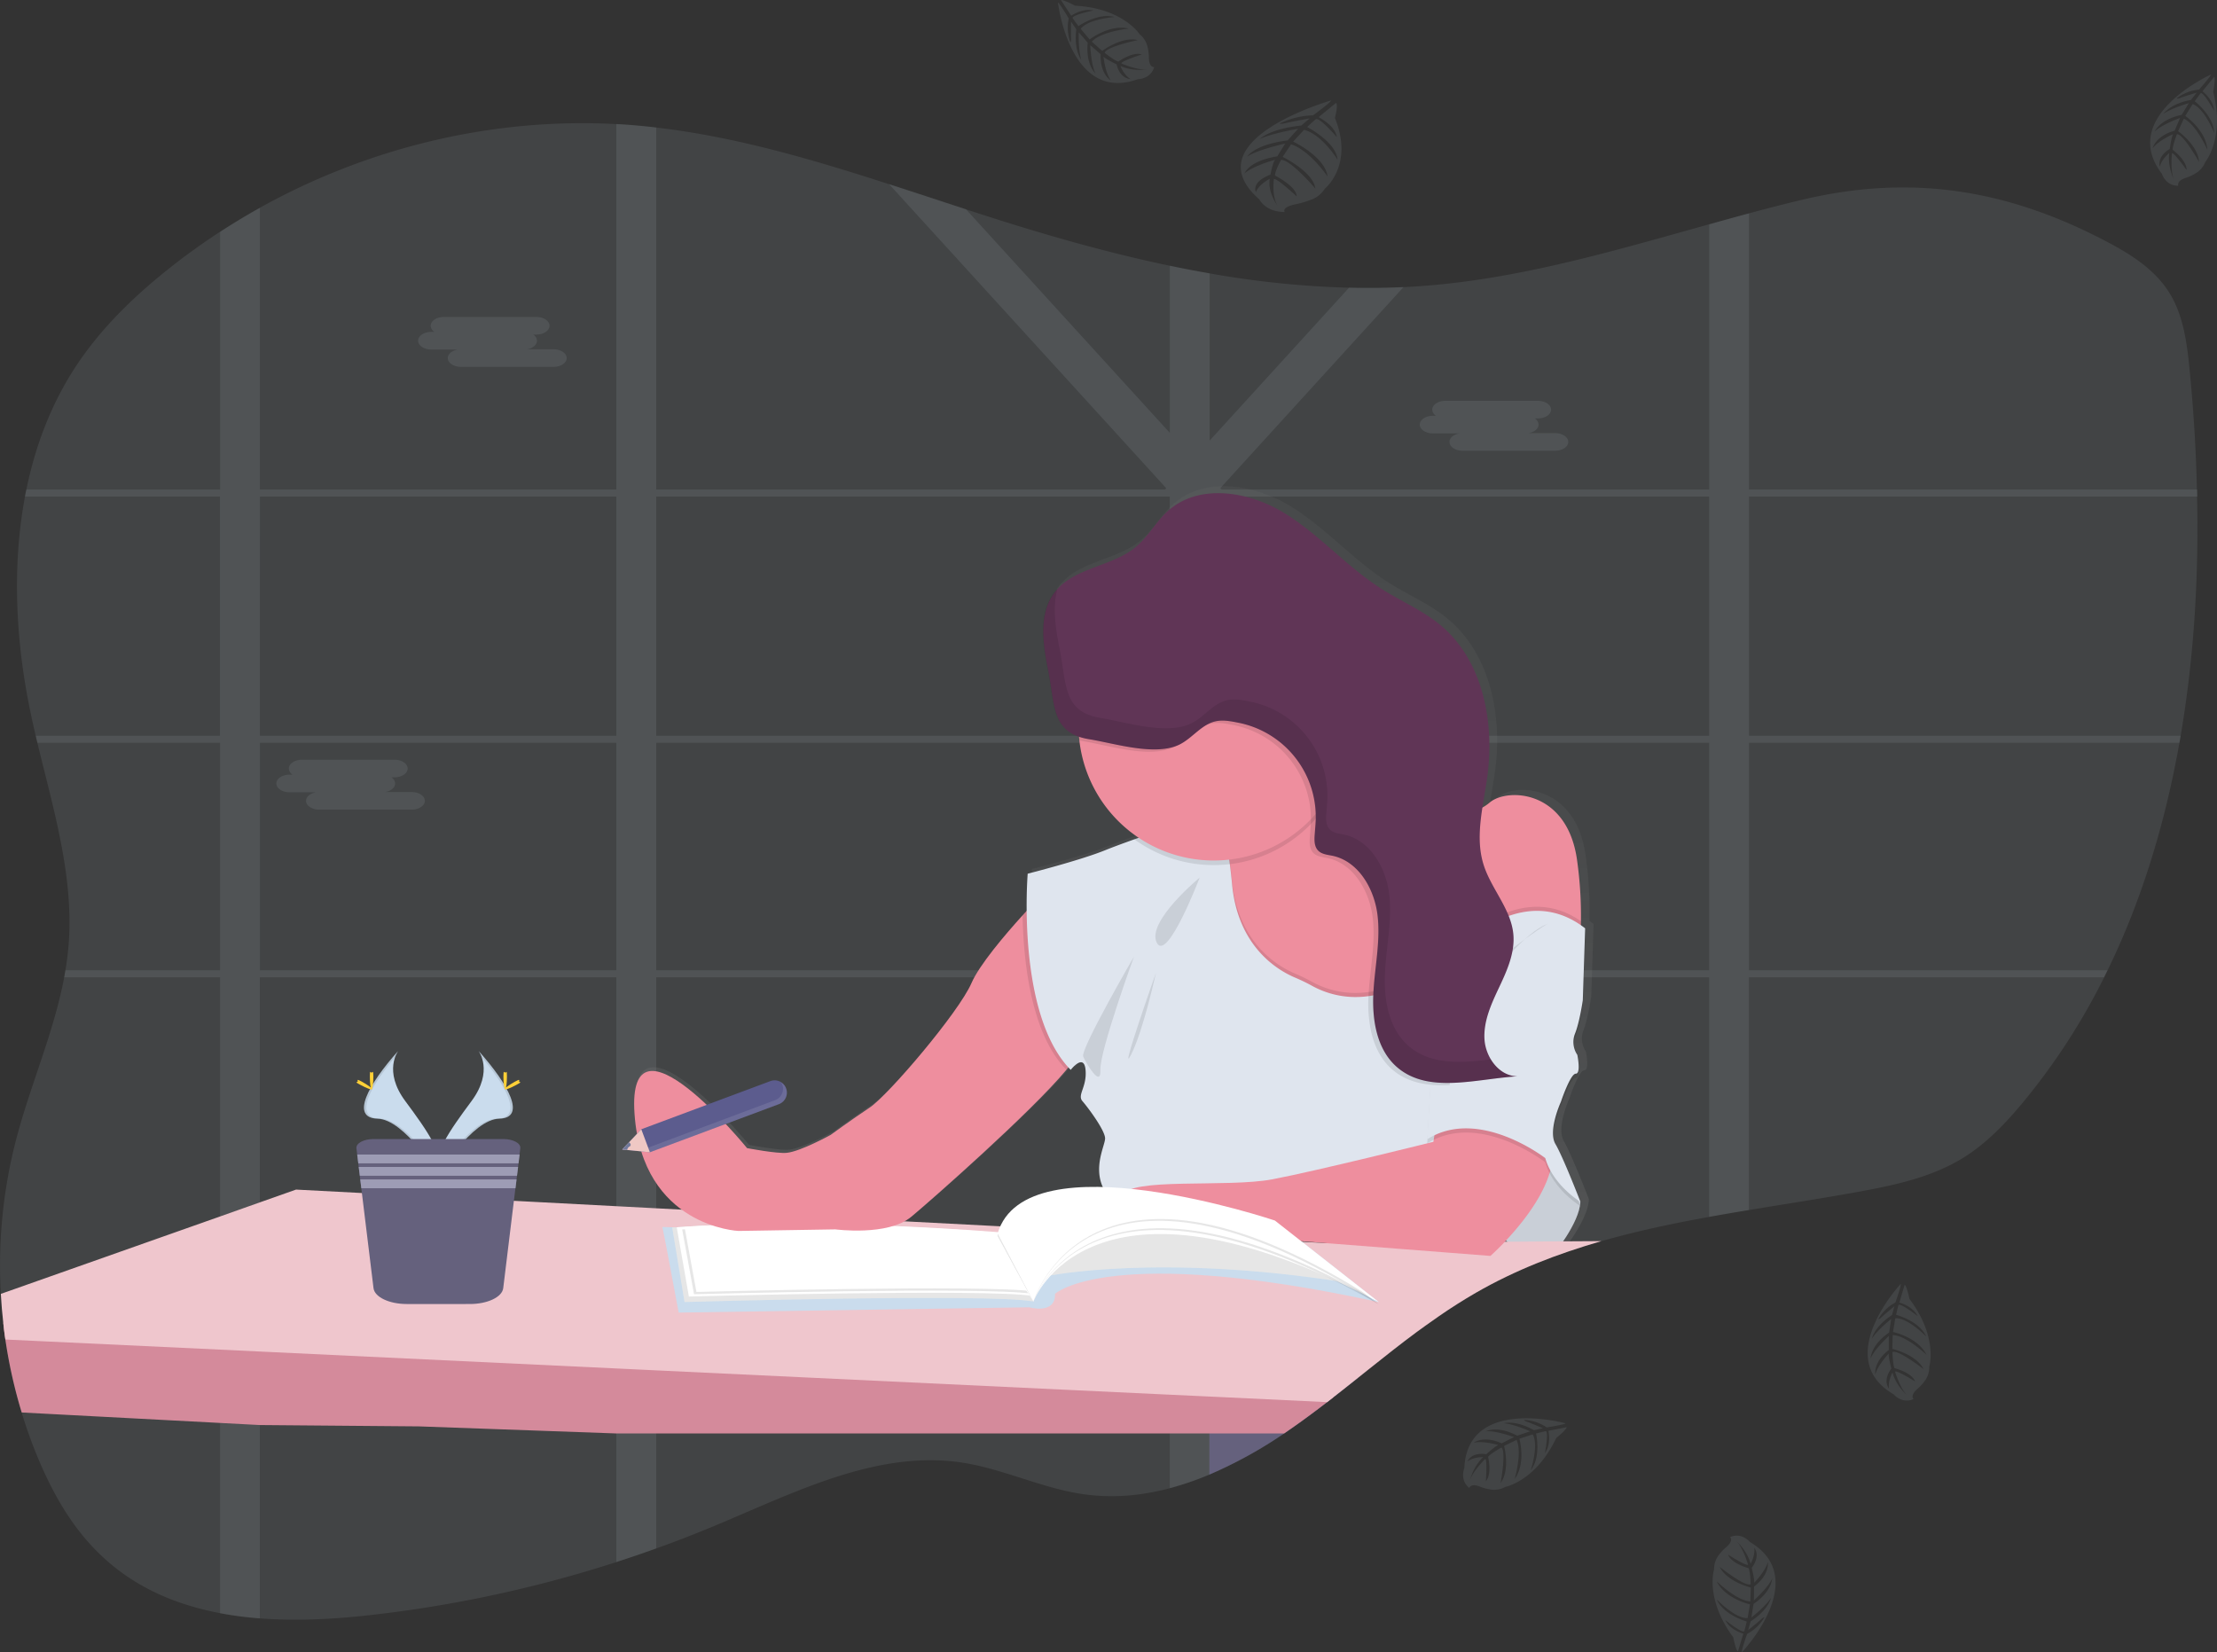 <svg id="0fa3c922-2890-4e83-a6a7-5bb6074ca9fa" data-name="Layer 1" xmlns="http://www.w3.org/2000/svg" xmlns:xlink="http://www.w3.org/1999/xlink" width="1059.13" height="789.41" viewBox="0 0 1059.13 789.41"><rect x="0" y="0" width="1059.13" height="789.41" fill="#333333" stroke="none"/><defs><linearGradient id="5f966abe-ca91-49e1-9c3c-162f077ee9a1" x1="602.85" y1="654.57" x2="602.85" y2="287.56" gradientUnits="userSpaceOnUse"><stop offset="0" stop-color="gray" stop-opacity="0.25"/><stop offset="0.54" stop-color="gray" stop-opacity="0.12"/><stop offset="1" stop-color="gray" stop-opacity="0.1"/></linearGradient></defs><title>studying</title><path d="M1112.21,406.81c-.19,1.12-.38,2.24-.59,3.36-6.78,38.14-17.85,74.91-34.31,108.67q-.81,1.68-1.65,3.36A310.57,310.57,0,0,1,1037,581.82c-8.2,9.89-17.14,19.28-27.77,26.06-14.9,9.5-32.32,13.36-49.44,16.52-17.79,3.29-35.81,6-53.79,9q-9.56,1.56-19,3.27c-17.37,3.14-34.61,6.77-51.44,11.58-20.81,6-41,13.73-60,24.68q-2.28,1.3-4.51,2.67c-1.49.9-3,1.82-4.45,2.76s-2.91,1.87-4.35,2.82l-2.22,1.5c-.73.48-1.45,1-2.17,1.48-2.14,1.46-4.25,3-6.36,4.48l-.08.06c-1.39,1-2.77,2-4.15,3-7.79,5.77-15.41,11.81-23,17.87l-4.79,3.83q-3.71,2.94-7.42,5.87c-1.45,1.15-2.92,2.29-4.38,3.43-1.06.83-2.11,1.66-3.19,2.48-5.41,4.17-10.89,8.25-16.48,12.15-1.33.93-2.68,1.86-4,2.77a210.89,210.89,0,0,1-35.54,19.58l-.16.07a141,141,0,0,1-18.88,6.51c-3.69,1-7.38,1.79-11.12,2.41a98.28,98.28,0,0,1-30.15.52c-19.69-2.79-38.14-12-57.78-15.08-40.52-6.29-79.87,14-118,29.93q-14,5.86-28.31,11-9.48,3.42-19.05,6.51a599.78,599.78,0,0,1-119.53,25.57c-16.58,1.81-33.87,2.67-50.75,1.37a171.42,171.42,0,0,1-19-2.47c-21.37-4-41.32-12.49-57.39-28C105,785.33,95.58,768.74,88.4,751.43Q84.07,741,80.77,730.09A238,238,0,0,1,73,695.26c-.39-2.66-.74-5.33-1-8q-.78-6.87-1.16-13.8a239,239,0,0,1,7.11-73c6.81-26.39,18.17-51.66,23.17-78.3.21-1.12.4-2.24.59-3.36q1-6,1.52-12.22C105.75,474,96,442.11,88.3,410.17c-.27-1.12-.54-2.24-.8-3.36q-1.25-5.31-2.37-10.63C78,362.4,76.05,326.25,82.38,292.54c.2-1.12.43-2.25.66-3.36,4.27-20.88,11.81-40.74,23.36-58.43,11.85-18.16,27.41-33.27,44-46.55q12.15-9.7,25.13-18.15,9.33-6.06,19-11.47c52.09-29,111.52-43.17,170.28-40q4.67.24,9.32.64,4.88.42,9.73,1c37.83,4.37,74.64,15.2,111.23,27.05,12.26,4,24.49,8,36.72,12q8.16,2.66,16.31,5.25c26.65,8.41,53.74,16,81.08,21.72q9.51,2,19,3.65a449.08,449.08,0,0,0,66.59,6.86q13,.32,26-.27,6.57-.3,13.15-.88c45.31-3.88,89-16.89,132.87-29.11,6.34-1.77,12.69-3.53,19-5.23,8.34-2.24,16.69-4.41,25.07-6.41,52.18-12.53,98.68-5.33,147.19,20.51,11,5.87,22,12.95,28.8,23.91s8.45,24.53,9.71,37.59c1.78,18.58,3,37.42,3.39,56.34,0,1.12,0,2.24.07,3.36C1120.92,330.87,1118.59,369.47,1112.21,406.81Z" transform="translate(-70.44 -55.29)" fill="#cadced" opacity="0.1"/><path d="M766.12,518.84h-3.41v1.49l0,1.87h3.86Zm-38.65,0a.22.22,0,0,0,0,.08l-.3,2.78,0,.25,0,.25h29.6V522l2.11-3.16Zm-79.15,0V410.17h34c-.36-.3-.73-.6-1.11-.88l-.5-.38c-.21-.17-.42-.33-.64-.48s-.74-.53-1.13-.79-.63-.43-1-.64l-.23-.15-.05,0H648.32v-5.95l-.79.38-.84.47-.06,0-.18.11-.52.34c-.18.11-.36.22-.53.34-.52.35-1,.73-1.55,1.12l-.5.4c-.34.26-.66.53-1,.8-1.33,1.09-2.64,2.23-4,3.28-.34.27-.68.53-1,.78a25.81,25.81,0,0,1-2.26,1.48,10.74,10.74,0,0,1-1,.55l-.56.26-.51.22h0a21.24,21.24,0,0,1-3.72,1.18V518.84h-51c0,.12.07.23.1.35.28,1,.56,2,.83,3h50.08V638.68l.78,0,.89.06,1.62.12,2.62.26,1.18.14,1.3.16.19,0c.75.1,1.51.22,2.28.34l.49.08,1.1.18,1.58.28h0l3.79-.2h0l.52.11c.21,0,.42.08.64.13V522.2H727.1l0-.25,0-.25.3-2.78a.22.22,0,0,1,0-.08Zm117.8,0h-3.41v1.49l0,1.87h3.86Zm-40.78,0L725,522.2h32.93l2.24-3.36Zm-77,0V410.17h34c-.36-.3-.73-.6-1.11-.88l-.5-.38c-.21-.17-.42-.33-.64-.48s-.74-.53-1.13-.79-.63-.43-1-.64l-.23-.15-.07,0H648.32v-5.95l-.79.38-.84.47-.06,0-.18.11-.52.34c-.18.11-.36.22-.53.34-.52.35-1,.73-1.55,1.12l-.5.4c-.34.26-.66.53-1,.8-1.33,1.09-2.64,2.23-4,3.28-.34.27-.68.53-1,.78a25.81,25.81,0,0,1-2.26,1.48,10.74,10.74,0,0,1-1,.55l-.56.26-.51.22h0a21.24,21.24,0,0,1-3.72,1.18V518.84h-51c0,.12.07.23.1.35.28,1,.57,2,.84,3h50.07V638.67l.78.05.89.06,1.62.12,2.62.26,1.18.14,1.3.16.19,0c.75.1,1.51.22,2.28.34l.49.08,1.1.18,1.58.28h0l3.79-.2h0l.52.11c.21,0,.42.08.64.13V522.2H725l.36-3.36ZM906,292.54h214.23c0-1.12,0-2.24-.07-3.36H906V157.24c-6.36,1.7-12.71,3.46-19,5.23V289.18H654l-.59-.64.89-1h0l86.66-95.11q-13,.6-26,.27L648.32,265.8V185.87q-9.54-1.65-19-3.65v79.9L531.89,155.25c-12.23-4-24.46-8.07-36.72-12L627.6,288.54l-.59.64H383.94v-173q-4.86-.55-9.73-1-4.65-.41-9.32-.64V289.18H194.61V154.58q-9.69,5.4-19,11.47V289.18H83c-.23,1.11-.46,2.24-.66,3.36h93.19V406.81H87.5c.26,1.12.53,2.24.8,3.36h87.27V518.84H101.68c-.19,1.12-.38,2.24-.59,3.36h74.48V826.05a171.42,171.42,0,0,0,19,2.47V522.2H364.89V801.58q9.58-3.11,19.05-6.51V522.2H629.28V766.3a141,141,0,0,0,18.88-6.51l.16-.07V522.2H886.94V636.67q9.49-1.71,19-3.27V522.2h169.67q.84-1.68,1.65-3.36H906V410.17h205.63c.21-1.12.4-2.24.59-3.36H906Zm-711.38,0H364.89V406.81H194.61Zm0,226.3V410.17H364.89V518.84Zm189.33-226.3H629.28V406.81H383.94Zm0,226.3V410.17H629.28V518.84Zm503,0H648.32V410.17H886.94Zm0-112H648.32V295.6l3.35-3.06H886.94Zm-159.47,112a.22.22,0,0,0,0,.08l-.3,2.78,0,.25,0,.25h29.6V522l2.11-3.16Zm38.65,0h-3.41v1.49l0,1.87h3.86Zm-117.8,0V410.17h34c-.36-.3-.73-.6-1.11-.88l-.5-.38c-.21-.17-.42-.33-.64-.48s-.74-.53-1.13-.79-.63-.43-1-.64l-.23-.15-.05,0H648.32v-5.95l-.79.38-.84.47-.06,0-.18.11-.52.34c-.18.11-.36.22-.53.34-.52.35-1,.73-1.55,1.12l-.5.4c-.34.26-.66.53-1,.8-1.33,1.09-2.64,2.23-4,3.28-.34.27-.68.53-1,.78a25.81,25.81,0,0,1-2.26,1.48,10.74,10.74,0,0,1-1,.55l-.56.26-.51.22h0a21.24,21.24,0,0,1-3.72,1.18V518.84h-51c0,.12.07.23.1.35.28,1,.56,2,.83,3h50.08V638.68l.78,0,.89.06,1.62.12,2.62.26,1.18.14,1.3.16.19,0c.75.1,1.51.22,2.28.34l.49.08,1.1.18,1.58.28h0l3.79-.2h0l.52.11c.21,0,.42.08.64.13V522.2H727.1l0-.25,0-.25.3-2.78a.22.22,0,0,1,0-.08Z" transform="translate(-70.44 -55.29)" fill="#cadced" opacity="0.1"/><path d="M276.48,213.86H278a3.64,3.64,0,0,1-1.81-2.93h0c0-2.32,2.84-4.21,6.31-4.21h44.15c3.47,0,6.31,1.89,6.31,4.21h0c0,2.31-2.84,4.21-6.31,4.21h-1.47a3.65,3.65,0,0,1,1.8,2.93c0,2-2.06,3.64-4.82,4.09h12.71c3.46,0,6.3,1.89,6.3,4.21s-2.84,4.2-6.3,4.2H290.67c-3.46,0-6.3-1.89-6.3-4.2,0-2,2.06-3.64,4.82-4.09H276.48c-3.46,0-6.3-1.89-6.3-4.21S273,213.86,276.48,213.86Z" transform="translate(-70.44 -55.29)" fill="#cadced" opacity="0.1"/><path d="M755,253.93h1.48a3.65,3.65,0,0,1-1.81-2.94h0c0-2.31,2.84-4.2,6.31-4.2h44.15c3.47,0,6.31,1.89,6.31,4.2h0c0,2.32-2.84,4.21-6.31,4.21h-1.47a3.66,3.66,0,0,1,1.8,2.94c0,2-2.06,3.63-4.82,4.08h12.71c3.46,0,6.3,1.9,6.3,4.21s-2.84,4.21-6.3,4.21H769.21c-3.46,0-6.3-1.89-6.3-4.21,0-2,2.06-3.64,4.82-4.08H755c-3.46,0-6.3-1.9-6.3-4.21S751.56,253.93,755,253.93Z" transform="translate(-70.44 -55.29)" fill="#cadced" opacity="0.1"/><path d="M208.75,425.4h1.48a3.66,3.66,0,0,1-1.8-2.94h0c0-2.31,2.83-4.21,6.3-4.21h44.15c3.47,0,6.31,1.9,6.31,4.21h0c0,2.32-2.84,4.21-6.31,4.21h-1.47a3.66,3.66,0,0,1,1.8,2.94c0,2-2.06,3.63-4.82,4.08H267.1c3.47,0,6.3,1.89,6.3,4.21s-2.83,4.21-6.3,4.21H222.94c-3.46,0-6.3-1.9-6.3-4.21,0-2,2.07-3.64,4.82-4.09H208.75c-3.46,0-6.3-1.89-6.3-4.2S205.29,425.4,208.75,425.4Z" transform="translate(-70.44 -55.29)" fill="#cadced" opacity="0.1"/><path d="M719.36,713.44q-3.71,2.94-7.42,5.87c-1.45,1.15-2.92,2.29-4.38,3.43-1.06.83-2.11,1.66-3.19,2.48-5.41,4.17-10.89,8.25-16.48,12.15-1.33.93-2.68,1.86-4,2.77a210.89,210.89,0,0,1-35.54,19.58l-.16.07V713.44Z" transform="translate(-70.44 -55.29)" fill="#65617d"/><path d="M830.64,531.28l1.12-34.55c-.67-.52-1.35-1-2-1.48A184.18,184.18,0,0,0,828,464.44c-4.52-34.55-33.87-35.3-42.15-28.17a20,20,0,0,1-3.57,2.46c.75-4.93,1.68-9.87,2.35-14.75,3.62-26.32-2-55.93-22.42-72.94-8.55-7.11-19-11.48-28.39-17.43C717,323,703.71,307.33,686.7,297s-40.9-14.2-55.74-.92c-5.75,5.14-9.46,12.27-15.36,17.23-11,9.24-28.15,9.85-37.75,20.17h0c-.48.52-.94,1.05-1.38,1.61-8,10.26-5.81,24.81-3.26,37.54,3.07,15.32,1.8,27.6,14.94,32,.05.61.09,1.22.16,1.82a64.91,64.91,0,0,0,28.56,46.72l-2.13.76c-5.68,2-10.79,3.94-14.06,5.27-12,4.89-37.26,11.26-37.26,11.26s-.6,7.2-.49,17.82c-8.42,9.15-22.47,25.23-26.6,34.76-6,13.9-39.9,53.71-48.93,59.72s-18.82,13.14-18.82,13.14-14.3,7.89-21.07,8.64c-4.69.52-19.2-2.26-19.2-2.26s-57.95-71-54.19-16.52,50.05,56.33,50.05,56.33l46.67-.75s25.22,3.38,36.51-6c9.64-8,59.6-51.89,75.65-71.8.37.41.74.81,1.13,1.2,0,0,6.39-8.26,7.15,0s-4.15,12-1.51,15,10.54,13.52,10.91,17.65-10.53,21,7.9,33.8c.29.2.6.39.94.58,3.29,7.49,13.75,14.82,13.75,14.82l56.45-.75,106.51,8.26s3.17-2.79,7.46-7.35c5.73,5.26,13.68,9.77,22.64,7,0,0,12.8-15.39,13.18-25.53,0,0-8.28-21.41-12-27.79s2.64-20.28,2.64-20.28,4.51-13.52,7.15-13.52.75-9,.75-9a10.94,10.94,0,0,1-1.13-10.14C829.13,541.8,830.64,531.28,830.64,531.28Z" transform="translate(-70.44 -55.29)" fill="url(#5f966abe-ca91-49e1-9c3c-162f077ee9a1)"/><path d="M766.79,523.5l-4,4.68h0L746.63,547l-21.11,1.28-33.79,2.08s-45.56-54.9-37-66.85c3.11-4.31,3.62-10,3-15.37-.08-.74-.19-1.48-.32-2.21a63.89,63.89,0,0,0-5.32-16.4l1.12-.51.72-.33,39.84-18.18,9.86-4.5a26.62,26.62,0,0,0,2.7,7.78c.19.38.4.76.62,1.12,13.59,22.5,57.17,8.27,57.17,8.27Z" transform="translate(-70.44 -55.29)" fill="#ee8e9e"/><path d="M825.7,495.41c-.3,13.62-2.52,19.5-2.52,19.5l-56.39,8.59-2.11-14.64-8.35-57.81,7.84-7.84a20.93,20.93,0,0,0,17.93-4.48c8.21-7.1,37.34-6.35,41.82,28A190.13,190.13,0,0,1,825.7,495.41Z" transform="translate(-70.44 -55.29)" fill="#ee8e9e"/><path d="M812.35,654.94s12.69-15.31,13.07-25.39l-12.7-21.29-11.2-12L780.6,636.64S794.42,660.54,812.35,654.94Z" transform="translate(-70.44 -55.29)" fill="#dfe5ee"/><path d="M812.35,654.94s12.69-15.31,13.07-25.39l-12.7-21.29-11.2-12L780.6,636.64S794.42,660.54,812.35,654.94Z" transform="translate(-70.44 -55.29)" opacity="0.1"/><path d="M707.56,722.74c-1.06.83-2.11,1.66-3.19,2.48-5.41,4.17-10.89,8.25-16.48,12.15-1.33.93-2.68,1.86-4,2.77H629.28l-245.34,0H364.89l-94.38-3.38-75.9-.64-19-1-94.8-5A238,238,0,0,1,73,695.26c-.39-2.66-.74-5.33-1-8L175.57,693l19,1.07,170.28,9.5,19.05,1.06,245.34,13.7,18.88,1.06h.16Z" transform="translate(-70.44 -55.29)" fill="#d48a9b"/><path d="M835.5,648.25c-20.81,6-41,13.73-60,24.68-1.51.87-3,1.76-4.51,2.67s-3,1.82-4.45,2.76-2.91,1.87-4.35,2.82l-2.22,1.5-2.17,1.48c-2.14,1.47-4.25,3-6.36,4.48l-.08.06c-1.39,1-2.77,2-4.15,3-7.79,5.77-15.41,11.81-23,17.87q-2.4,1.92-4.81,3.83l-7.4,5.87c-1.45,1.15-2.92,2.29-4.38,3.43-1.06.83-2.11,1.66-3.19,2.48l-56-2.67h-.16l-18.88-.88L383.94,710l-19.05-.91L194.61,701l-19-.91L73,695.26c-.39-2.66-.74-5.33-1-8q-.78-6.87-1.16-13.8l104.76-37,19-6.73,17.26-6.1,31.45,1.64L316,629h0l48.92,2.57,19.05,1,12.17.64h0l2.91.16h0l102.42,5.35h0l1.08.07h0l45.7,2.38.52,0,.3,0h0l4.57.23h0l15.58.82,19.48,1h0l6.42.34h0l1.21.07,9.08.47h0l2.59.13h0l8.67.46h0l3.45.19h.11l.72,0h0l8.11.43,12.56.66h.06l3.9.2H646l2.33.13,5.72.3h0l5,.26h.05l5.61.29h.09l4.25.23h0l3.26.17,11.57.61h0l2.08.11.72,0,1,.06h0l3.39.18h0l1.52.08h0l11.8.61h1.08l17.42-.15h.12l66.23-.54h0l1.27,0h1.34l3.94,0h0l21.32-.17,3.18,0Z" transform="translate(-70.44 -55.29)" fill="#efc6cd"/><path d="M388.51,649.62l6.16,32.77,167.48-2.52s12.6,3.64,12.32-6.44c0,0,25.49-24.09,154.6,3.92L679.5,638.42,544,645.7l-157.12-4.2Z" transform="translate(-70.44 -55.29)" fill="#cadced"/><path d="M391.59,641.78l5.88,35.57s144-4.2,166.64-.28L547,644.58S459.93,636.46,391.59,641.78Z" transform="translate(-70.44 -55.29)" fill="#fff"/><path d="M391.59,641.78l5.88,35.57s144-4.2,166.64-.28L547,644.58S459.93,636.46,391.59,641.78Z" transform="translate(-70.44 -55.29)" opacity="0.1"/><path d="M393.74,641.65l5.8,33.08s142.17-3.9,164.57-.26l-16.87-30.21S461.22,636.7,393.74,641.65Z" transform="translate(-70.44 -55.29)" fill="#fff"/><path d="M396.35,642.67,402,673.61s139.05-3.65,161-.24l-16.5-28.27S462.36,638,396.35,642.67Z" transform="translate(-70.44 -55.29)" opacity="0.1"/><path d="M397.47,641.54l5.68,31s139.05-3.65,161-.24L547.61,644S463.48,636.91,397.47,641.54Z" transform="translate(-70.44 -55.29)" fill="#fff"/><path d="M299.09,557.41s7.28,9.51-3.35,23.88-19.41,26.49-15.86,35.45c0,0,16-26.68,29.1-27S313.46,573.45,299.09,557.41Z" transform="translate(-70.44 -55.29)" fill="#cadced"/><path d="M299.09,557.41a11.56,11.56,0,0,1,1.49,3c12.74,15,19.53,29,7.28,29.3-11.41.32-25.09,20.72-28.37,25.88q.17.58.39,1.17s16-26.68,29.1-27S313.46,573.45,299.09,557.41Z" transform="translate(-70.44 -55.29)" opacity="0.1"/><path d="M312.62,569.54c0,3.34-.38,6.06-.84,6.06s-.84-2.72-.84-6.06.47-1.78.93-1.78S312.62,566.19,312.62,569.54Z" transform="translate(-70.44 -55.29)" fill="#ffd037"/><path d="M317.26,573.53c-2.94,1.61-5.5,2.58-5.72,2.17s2-2,4.92-3.64,1.78-.44,2,0S320.2,571.93,317.26,573.53Z" transform="translate(-70.44 -55.29)" fill="#ffd037"/><path d="M260.66,557.41s-7.28,9.51,3.36,23.88,19.4,26.49,15.86,35.45c0,0-16.05-26.68-29.11-27S246.29,573.45,260.66,557.41Z" transform="translate(-70.44 -55.29)" fill="#cadced"/><path d="M260.66,557.41a12,12,0,0,0-1.49,3c-12.74,15-19.53,29-7.28,29.3,11.41.32,25.1,20.72,28.38,25.88q-.16.58-.39,1.17s-16.05-26.68-29.11-27S246.29,573.45,260.66,557.41Z" transform="translate(-70.44 -55.29)" opacity="0.1"/><path d="M247.13,569.54c0,3.34.38,6.06.84,6.06s.84-2.72.84-6.06-.47-1.78-.93-1.78S247.13,566.19,247.13,569.54Z" transform="translate(-70.44 -55.29)" fill="#ffd037"/><path d="M242.49,573.53c2.94,1.61,5.51,2.58,5.73,2.17s-2-2-4.92-3.64-1.78-.44-2,0S239.55,571.93,242.49,573.53Z" transform="translate(-70.44 -55.29)" fill="#ffd037"/><path d="M319,603.91l-.36,3-.51,4.19-.21,1.75-.51,4.2-.22,1.75-.52,4.2-5.82,47.72c-.52,4.26-7.48,7.58-15.88,7.58H264.75c-8.4,0-15.35-3.32-15.87-7.58L243.05,623l-.51-4.2-.21-1.75-.52-4.2-.21-1.75-.51-4.19-.37-3c-.29-2.41,3.47-4.44,8.23-4.44h61.86C315.56,599.47,319.33,601.5,319,603.91Z" transform="translate(-70.44 -55.29)" fill="#65617d"/><polygon points="248.23 551.59 247.72 555.79 171.16 555.79 170.65 551.59 248.23 551.59" fill="#9d9cb5"/><polygon points="247.51 557.54 247 561.74 171.89 561.74 171.37 557.54 247.51 557.54" fill="#9d9cb5"/><polygon points="246.78 563.49 246.27 567.68 172.61 567.68 172.1 563.49 246.78 563.49" fill="#9d9cb5"/><path d="M411.29,600.05s-19.42-18.67-18.67,5.6S411.29,600.05,411.29,600.05Z" transform="translate(-70.44 -55.29)" fill="#ee8e9e"/><path d="M585.68,557.48c-.43,1.88-2.52,5-5.78,8.91-16.84,20.28-64.75,62.43-74.14,70.25-11.2,9.34-36.22,6-36.22,6l-46.3.75s-45.93-1.87-49.67-56,53.77,16.43,53.77,16.43,14.4,2.76,19.05,2.24c6.72-.74,20.91-8.58,20.91-8.58s9.71-7.1,18.67-13.07,42.57-45.56,48.55-59.38c3.79-8.77,16-23.11,24.43-32.41,4.84-5.35,8.43-9,8.43-9S588.29,545.9,585.68,557.48Z" transform="translate(-70.44 -55.29)" fill="#ee8e9e"/><path d="M585.68,557.48c-.43,1.88-2.52,5-5.78,8.91-17-17.31-20.55-51.85-20.95-73.81,4.84-5.35,8.43-9,8.43-9S588.29,545.9,585.68,557.48Z" transform="translate(-70.44 -55.29)" opacity="0.1"/><path d="M762.78,528.18h0L746.63,547l-21.11,1.28-33.79,2.08s-45.56-54.9-37-66.85c3.11-4.31,3.62-10,3-15.37-.08-.74-.19-1.48-.32-2.21a63.89,63.89,0,0,0-5.32-16.4l1.12-.51.72-.33A71.71,71.71,0,0,1,657.59,464c.11.71.21,1.45.31,2.21.35,2.7.67,5.7,1,9,2.6,30.22,21.61,41.59,30.19,45.21a87.07,87.07,0,0,1,8.08,3.91,43.11,43.11,0,0,0,27.1,4.9c21.18-2.78,38.45-18.17,38.45-18.17l.09,15.15Z" transform="translate(-70.44 -55.29)" opacity="0.1"/><path d="M763.43,645.61s-138.91-.38-157.22-13.07-7.46-29.5-7.84-33.61-8.21-14.56-10.82-17.56,2.24-6.72,1.49-14.93-7.09,0-7.09,0c-26.15-26.52-20.55-93.73-20.55-93.73s25-6.34,37-11.21c3.25-1.32,8.31-3.2,14-5.23l2.11-.76c14.67-5.25,32.11-11.18,32.11-11.18s3.35-2.37,6.72,4.72c1.54,3.26,3.09,8.51,4.33,16.9.11.71.21,1.45.31,2.21.35,2.7.67,5.7,1,9,2.6,30.22,21.61,41.59,30.19,45.21a87.07,87.07,0,0,1,8.08,3.91,43.11,43.11,0,0,0,27.1,4.9c21.18-2.78,38.45-18.17,38.45-18.17l.09,15.15.26,45.52Z" transform="translate(-70.44 -55.29)" fill="#dfe5ee"/><path d="M757.45,586.61l-2.24,14.19s-55.27,13.81-76.92,17.92-68.34-1.12-71.7,7.84,14.19,21.29,14.19,21.29l56-.75,105.68,8.22s40.33-35.48,27.26-60.13S757.45,586.61,757.45,586.61Z" transform="translate(-70.44 -55.29)" fill="#ee8e9e"/><path d="M643.56,474.58s-25.4,20.91-20.54,31S643.56,474.58,643.56,474.58Z" transform="translate(-70.44 -55.29)" opacity="0.1"/><path d="M612.19,512.29s-25.77,44.44-24.27,47.8,8.59,15.31,8.21,6.35S612.19,512.29,612.19,512.29Z" transform="translate(-70.44 -55.29)" opacity="0.1"/><path d="M622.65,520.14s-6,27.63-11.95,39.21S622.65,520.14,622.65,520.14Z" transform="translate(-70.44 -55.29)" opacity="0.1"/><path d="M707,434.94a64.6,64.6,0,0,1-49.1,33.22h-.12a64.49,64.49,0,0,1-45.46-11.9c15-5.42,34.22-11.94,34.22-11.94s3.35-2.37,6.72,4.72l50.42-23A26.73,26.73,0,0,0,707,434.94Z" transform="translate(-70.44 -55.29)" opacity="0.1"/><path d="M714.88,401.76a64.31,64.31,0,0,1-8.5,32.06,65.07,65.07,0,0,1-9.63,12.82A64.33,64.33,0,0,1,657.59,466h-.13a63.07,63.07,0,0,1-7.18.41,64.6,64.6,0,0,1-64.19-57.32,62.74,62.74,0,0,1-.41-7.29,64.6,64.6,0,1,1,129.2,0Z" transform="translate(-70.44 -55.29)" fill="#ee8e9e"/><path d="M756.71,524l6-9s32.86-39.21,65-14.19l-1.12,34.36s-1.5,10.45-3.74,16a10.93,10.93,0,0,0,1.12,10.09s1.87,9-.74,9-7.1,13.44-7.1,13.44-6.35,13.82-2.61,20.17,11.95,27.63,11.95,27.63-13.07-7.84-16.81-20.91c0,0-31.74-24.65-56.39-9Z" transform="translate(-70.44 -55.29)" opacity="0.1"/><path d="M825.7,495.41c-.3,13.62-2.52,19.5-2.52,19.5l-56.39,8.59-2.11-14.64C772.06,501.16,798.9,476.68,825.7,495.41Z" transform="translate(-70.44 -55.29)" opacity="0.1"/><path d="M756.71,522l6-9s32.86-39.21,65-14.19l-1.12,34.36s-1.5,10.45-3.74,16a10.93,10.93,0,0,0,1.12,10.09s1.87,9-.74,9-7.1,13.44-7.1,13.44-6.35,13.82-2.61,20.17,11.95,27.63,11.95,27.63-13.07-7.84-16.81-20.91c0,0-31.74-24.65-56.39-9Z" transform="translate(-70.44 -55.29)" fill="#dfe5ee"/><path d="M809.73,496.61S755.59,529.85,758.2,559C758.2,559,788.45,505.57,809.73,496.61Z" transform="translate(-70.44 -55.29)" opacity="0.1"/><path d="M762.77,528.19l.26,45.52c-10.24.46-19.89-.87-27.52-7.5-5.31-4.62-8.4-11-10-17.9a63.41,63.41,0,0,1-1.3-16.93.91.91,0,0,1,0-.17c.63-12.57,3.52-25.14,2-37.63s-9.09-25.67-21.45-28.3c-2.44-.53-5.18-.72-6.92-2.51-1.92-2-1.83-5.11-1.62-7.88l.36-4.67c.09-1.2.13-2.39.13-3.58a45.83,45.83,0,0,0-37-44.94l-.4-.07c-3.48-.7-7.1-1.39-10.58-.59-6.62,1.53-10.9,7.95-17,11-11.7,5.84-31.21-.55-43.46-2.56-.8-.13-1.56-.28-2.29-.45a62.74,62.74,0,0,1-.41-7.29,64.6,64.6,0,1,1,120.7,32.06c.19.38.4.76.62,1.12,13.59,22.5,57.17,8.27,57.17,8.27l2.62,80.29Z" transform="translate(-70.44 -55.29)" opacity="0.1"/><path d="M634.08,410.93c6.06-3.06,10.34-9.48,17-11,3.47-.8,7.09-.11,10.59.58l.4.08a45.87,45.87,0,0,1,36.83,48.53l-.36,4.67c-.22,2.76-.31,5.89,1.63,7.87,1.73,1.79,4.47,2,6.91,2.5,12.36,2.64,19.93,15.75,21.45,28.31s-1.42,25.17-2,37.79,1.74,26.55,11.28,34.84c15,13,37.8,5.6,57.65,4.41-8.78,0-15.36-9.06-15.84-17.82s3.42-17.1,7.15-25,7.47-16.4,6.64-25.14c-1.14-12-10.6-21.61-14.22-33.16-4.22-13.44-.15-27.87,1.76-41.84,3.59-26.16-2-55.61-22.25-72.52-8.48-7.07-18.85-11.42-28.17-17.34-16.7-10.59-29.87-26.12-46.75-36.42s-40.58-14.12-55.31-.92c-5.7,5.11-9.38,12.2-15.24,17.13-11.45,9.65-29.65,9.83-38.83,21.67-7.9,10.19-5.76,24.66-3.23,37.31,3.37,16.87,1.47,30,19.5,33C602.87,410.39,622.37,416.78,634.08,410.93Z" transform="translate(-70.44 -55.29)" fill="#603556"/><path d="M782.64,561.45c-14.45,1.77-28.77,2.68-39.29-6.44-9.54-8.29-11.89-22.21-11.28-34.84s3.53-25.25,2-37.8-9.09-25.66-21.45-28.3c-2.44-.52-5.17-.71-6.91-2.5-1.93-2-1.85-5.12-1.63-7.88l.36-4.67a45.86,45.86,0,0,0-36.83-48.52l-.4-.08c-3.5-.69-7.12-1.38-10.59-.58-6.62,1.53-10.9,8-17,11-11.71,5.85-31.2-.54-43.47-2.55-18-2.95-16.12-16.1-19.5-33-1.89-9.44-3.56-19.9-1-28.84-.48.51-.94,1-1.38,1.61-7.9,10.19-5.76,24.66-3.23,37.31,3.37,16.87,1.47,30,19.5,33,12.26,2,31.76,8.4,43.47,2.55,6.06-3.06,10.34-9.48,17-11,3.47-.8,7.09-.11,10.59.58l.4.08a45.87,45.87,0,0,1,36.83,48.53l-.36,4.67c-.22,2.76-.31,5.89,1.63,7.87,1.73,1.79,4.47,2,6.91,2.5,12.36,2.64,19.93,15.75,21.45,28.31s-1.41,25.17-2,37.79,1.74,26.55,11.28,34.84c15,13,37.8,5.6,57.65,4.41C790,569.53,785.47,566.11,782.64,561.45Z" transform="translate(-70.44 -55.29)" opacity="0.1"/><path d="M376.8,594.81l61.65-23a5.87,5.87,0,0,1,7.55,3.44h0a5.87,5.87,0,0,1-3.44,7.55l-61.65,23-13.22-1.32Z" transform="translate(-70.44 -55.29)" fill="#5c5c8e"/><path d="M444.14,573.37h0a5.87,5.87,0,0,1-3.45,7.55L379,604l-9.92-1-1.43,1.52,13.22,1.32,61.65-23a5.87,5.87,0,0,0,3.44-7.55h0a5.87,5.87,0,0,0-2.4-2.93A6.81,6.81,0,0,1,444.14,573.37Z" transform="translate(-70.44 -55.29)" fill="#fff" opacity="0.1"/><polygon points="306.37 539.52 310.47 550.51 299.63 549.42 297.26 549.18 300.5 545.74 306.37 539.52" fill="#efc8c4"/><path d="M370.93,601a2.62,2.62,0,0,1,.64.69,1,1,0,0,1,0,1.07,2.13,2.13,0,0,1-.59.43,2,2,0,0,0-.88,1.48l-2.38-.23Z" transform="translate(-70.44 -55.29)" fill="#727a9c"/><path d="M570.37,665s53.4-11.21,143,3l-35.1-25.76-63.86-13.07-45.18,12Z" transform="translate(-70.44 -55.29)" fill="#fff"/><path d="M570.37,665s53.4-11.21,143,3l-35.1-25.76-63.86-13.07-45.18,12Z" transform="translate(-70.44 -55.29)" opacity="0.1"/><path d="M564.11,677.12s26.89-72.74,165,.23l-49.57-31.9s-118.75-32.81-132.47,5Z" transform="translate(-70.44 -55.29)" fill="#fff"/><path d="M564.11,677.07s26.89-77.77,165,1.4l-49.57-34.6S560.75,604.63,547,645.7Z" transform="translate(-70.44 -55.29)" opacity="0.1"/><path d="M564.11,677.1s26.89-78.92,165,.25l-49.57-34.6s-118.75-38.12-132.47,3Z" transform="translate(-70.44 -55.29)" fill="#fff"/><path d="M564.11,677.12s26.89-87.71,165,1.35L679.5,639.54s-118.75-40-132.47,6.16Z" transform="translate(-70.44 -55.29)" opacity="0.1"/><path d="M564.11,677.07s26.89-88.78,165,.28L679.5,638.42s-118.75-40-132.47,6.16Z" transform="translate(-70.44 -55.29)" fill="#fff"/><path d="M978.45,668.71s-33.15,35.51-3.31,52.76c0,0,3.9,4.7,9.47,2.24,0,0-1.88-1.67,1.89-4.89a22.36,22.36,0,0,0,3.55-3.9,11,11,0,0,0,2.06-6.66h0s4.34-14.09-9.45-32.38c0,0-1.25-6.12-2.31-6.79l-2.52,8.53s6.33,1.61,8.71,6.43c0,0-8.34-6.55-9.15-5.18-.16.28-1.13,4.59-1.13,4.59s11,2.84,14.44,10.4c0,0-8.89-9.13-14.82-8.77l-1.08,6.58s11.77,2.44,16,10.9c0,0-9.62-9.23-16.16-9.44l-.19,6.61s11.43,2.6,14.92,9.66c0,0-12.19-9.53-14.86-8.14,0,0,.19,6.09,1,7.68,0,0,8.16,2,9.82,6.34,0,0-8.82-5.51-9.58-4.67,0,0,2.37,7.86,5.67,11.21,0,0-5.24-4.59-6.88-10.78,0,0-2.22,3.87-1.66,7.67,0,0-3.27-3.62,1.11-9.58,0,0-1.6-6.2-1.2-7.18,0,0-5.15,5.27-6.47,10,0,0-1-5.92,6.46-11.71l0-6.66s-7.18,6.61-8.66,10.7c0,0-.1-6.2,8.81-12.37l1-6.47s-6.62,5.22-9.25,9.42c0,0,1.14-5.78,9.6-11.26l1.17-4.24s-4.76,3.9-6,5.14-1.71,1-1.71,1a21,21,0,0,1,8.2-7.94S979,668.94,978.45,668.71Z" transform="translate(-70.44 -55.29)" fill="#cadced" opacity="0.1"/><path d="M1126.64,90.91s-44.29,20-23.41,47.39c0,0,1.79,5.85,7.87,5.73,0,0-1.09-2.27,3.63-3.79a21.91,21.91,0,0,0,4.78-2.23,11,11,0,0,0,4.47-5.35h0s9.44-11.32,3.77-33.51c0,0,1.21-6.13.49-7.16l-5.62,6.9s5.22,3.92,5.56,9.29c0,0-5.16-9.26-6.44-8.3-.26.19-2.81,3.79-2.81,3.79s9,6.86,9.31,15.17c0,0-4.68-11.86-10.3-13.82l-3.53,5.66s9.92,6.79,10.58,16.23c0,0-5.32-12.22-11.27-14.94l-2.73,6s9.55,6.81,10,14.67c0,0-7.57-13.5-10.57-13.24,0,0-2.17,5.68-2,7.47,0,0,6.74,5,6.62,9.64,0,0-6-8.48-7-8,0,0-.85,8.16.91,12.53,0,0-3.07-6.26-2.19-12.6,0,0-3.55,2.72-4.49,6.44,0,0-1.62-4.61,4.72-8.42,0,0,.91-6.33,1.66-7.08,0,0-6.79,2.87-9.81,6.69,0,0,1.35-5.85,10.48-8.31l2.6-6.12s-9.17,3.32-12.12,6.52c0,0,2.3-5.76,12.9-8l3.41-5.58s-8.12,2.27-12.17,5.12c0,0,3.29-4.88,13.21-6.68l2.71-3.46s-5.9,1.76-7.55,2.42-2,.27-2,.27A21,21,0,0,1,1121,98.09S1127,91.31,1126.64,90.91Z" transform="translate(-70.44 -55.29)" fill="#cadced" opacity="0.1"/><path d="M706.27,103.29s-66.54,19-34.19,47.28c0,0,2.87,6,12.08,6,0,0-1.72-2.32,5.4-3.73a42.29,42.29,0,0,0,7.18-2.12,12.81,12.81,0,0,0,6.62-5.29h0s14-11.2,4.81-33.78c0,0,1.67-6.16.55-7.22l-8.32,6.82s8,4.11,8.67,9.54c0,0-8.07-9.49-10-8.56-.39.19-4.16,3.75-4.16,3.75s13.88,7.18,14.51,15.59c0,0-7.4-12.11-16-14.24l-5.2,5.62s15.2,7.13,16.45,16.69c0,0-8.38-12.49-17.46-15.4l-4,6s14.64,7.14,15.6,15.1c0,0-11.83-13.85-16.37-13.68,0,0-3.13,5.7-2.85,7.51,0,0,10.34,5.28,10.29,9.92,0,0-9.34-8.74-10.88-8.28,0,0-1.06,8.23,1.72,12.69,0,0-4.82-6.41-3.66-12.79,0,0-5.29,2.65-6.62,6.38,0,0-2.58-4.69,6.92-8.37,0,0,1.21-6.38,2.32-7.12,0,0-10.2,2.72-14.67,6.5,0,0,1.88-5.88,15.64-8.12l3.78-6.12s-13.8,3.12-18.18,6.27c0,0,3.33-5.76,19.33-7.76l5-5.55s-12.24,2.07-18.3,4.85c0,0,4.85-4.85,19.82-6.4l4-3.42s-8.89,1.62-11.37,2.24-3,.22-3,.22a39.39,39.39,0,0,1,16-3.92S706.85,103.71,706.27,103.29Z" transform="translate(-70.44 -55.29)" fill="#cadced" opacity="0.1"/><path d="M902.58,844.71s33.5-35.19,3.83-52.73c0,0-3.86-4.74-9.45-2.34,0,0,1.87,1.69-1.93,4.88a22.57,22.57,0,0,0-3.59,3.86,10.93,10.93,0,0,0-2.12,6.64h0s-4.49,14.05,9.13,32.47c0,0,1.19,6.13,2.24,6.82l2.61-8.51s-6.32-1.67-8.65-6.51c0,0,8.27,6.62,9.09,5.26.17-.28,1.18-4.57,1.18-4.57s-11-3-14.34-10.54c0,0,8.8,9.22,14.74,8.91l1.14-6.57s-11.74-2.55-15.91-11c0,0,9.53,9.32,16.07,9.6l.25-6.62S895.46,811,892,803.9c0,0,12.1,9.66,14.78,8.29,0,0-.13-6.08-1-7.68,0,0-8.14-2.14-9.76-6.44,0,0,8.77,5.6,9.53,4.76,0,0-2.29-7.88-5.56-11.26,0,0,5.2,4.64,6.78,10.84,0,0,2.26-3.85,1.73-7.65,0,0,3.24,3.66-1.2,9.57,0,0,1.54,6.22,1.13,7.19,0,0,5.2-5.22,6.56-9.89,0,0,1,5.93-6.57,11.64l-.1,6.66s7.24-6.54,8.76-10.62c0,0,0,6.21-8.93,12.29l-1,6.46s6.67-5.16,9.34-9.33c0,0-1.2,5.76-9.71,11.16l-1.21,4.23s4.8-3.85,6.08-5.08,1.72-1,1.72-1a20.93,20.93,0,0,1-8.28,7.86S902.08,844.47,902.58,844.71Z" transform="translate(-70.44 -55.29)" fill="#cadced" opacity="0.1"/><path d="M575.85,56.53s5.71,48.24,38.15,36.6c0,0,6.11.05,7.83-5.79,0,0-2.5.36-2.52-4.6a22.39,22.39,0,0,0-.69-5.23,10.92,10.92,0,0,0-3.75-5.87h0S606.91,59.22,584,58c0,0-5.48-3-6.68-2.62l4.89,7.43s5.31-3.8,10.53-2.5c0,0-10.38,2.14-9.85,3.64.1.31,2.76,3.82,2.76,3.82S595,61.17,603,63.42c0,0-12.71.88-16.27,5.65L591,74.15s9.46-7.42,18.67-5.21c0,0-13.26,1.4-17.65,6.25L597,79.61s9.36-7.06,17-5.16c0,0-15.16,3.16-15.82,6.09,0,0,4.77,3.78,6.53,4.18,0,0,6.84-4.91,11.18-3.41,0,0-9.9,3.18-9.75,4.3,0,0,7.53,3.26,12.22,2.9,0,0-6.89,1-12.67-1.7,0,0,1.52,4.19,4.79,6.22,0,0-4.88.15-6.61-7,0,0-5.76-2.78-6.25-3.71,0,0,.7,7.33,3.43,11.36,0,0-5.18-3-4.78-12.49l-5-4.33s.41,9.75,2.57,13.53c0,0-4.8-3.93-3.76-14.72l-4.29-4.93s-.29,8.42,1.21,13.14c0,0-3.67-4.6-2.39-14.6l-2.49-3.63s-.09,6.15,0,7.93-.34,1.95-.34,1.95A21,21,0,0,1,581,64.1S576.35,56.29,575.85,56.53Z" transform="translate(-70.44 -55.29)" fill="#cadced" opacity="0.1"/><path d="M818.31,735.3s-46.82-13-48.32,21.44c0,0-2.36,5.64,2.39,9.44,0,0,.61-2.44,5.21-.59a22.4,22.4,0,0,0,5.1,1.35,10.93,10.93,0,0,0,6.86-1.26h0s14.5-2.66,24.34-23.34c0,0,4.85-3.93,5-5.19l-8.73,1.71s1.5,6.36-1.68,10.7c0,0,2-10.42.37-10.5-.33,0-4.59,1.11-4.59,1.11s2.56,11.06-2.55,17.61c0,0,4-12.1.93-17.2l-6.34,2.09s3.28,11.56-2.26,19.24c0,0,3.74-12.79.9-18.69L789,746.11s3,11.34-1.67,17.7c0,0,2.82-15.22.35-16.95,0,0-5.3,3-6.33,4.46,0,0,2,8.19-1.08,11.64,0,0,.8-10.37-.29-10.65,0,0-5.88,5.73-7.32,10.21,0,0,1.65-6.77,6.38-11.08,0,0-4.46-.18-7.57,2.07,0,0,1.7-4.57,9-3.44,0,0,4.76-4.29,5.81-4.38,0,0-7-2.14-11.82-1.14,0,0,4.78-3.64,13.37.32l5.92-3s-9.18-3.31-13.49-2.74c0,0,5.45-3,15,2.09l6.18-2.11s-7.68-3.45-12.62-3.85c0,0,5.65-1.65,14.42,3.32l4.3-.93s-5.66-2.42-7.35-3-1.68-1-1.68-1a21,21,0,0,1,10.83,3.6S818.34,735.85,818.31,735.3Z" transform="translate(-70.44 -55.29)" fill="#cadced" opacity="0.1"/></svg>